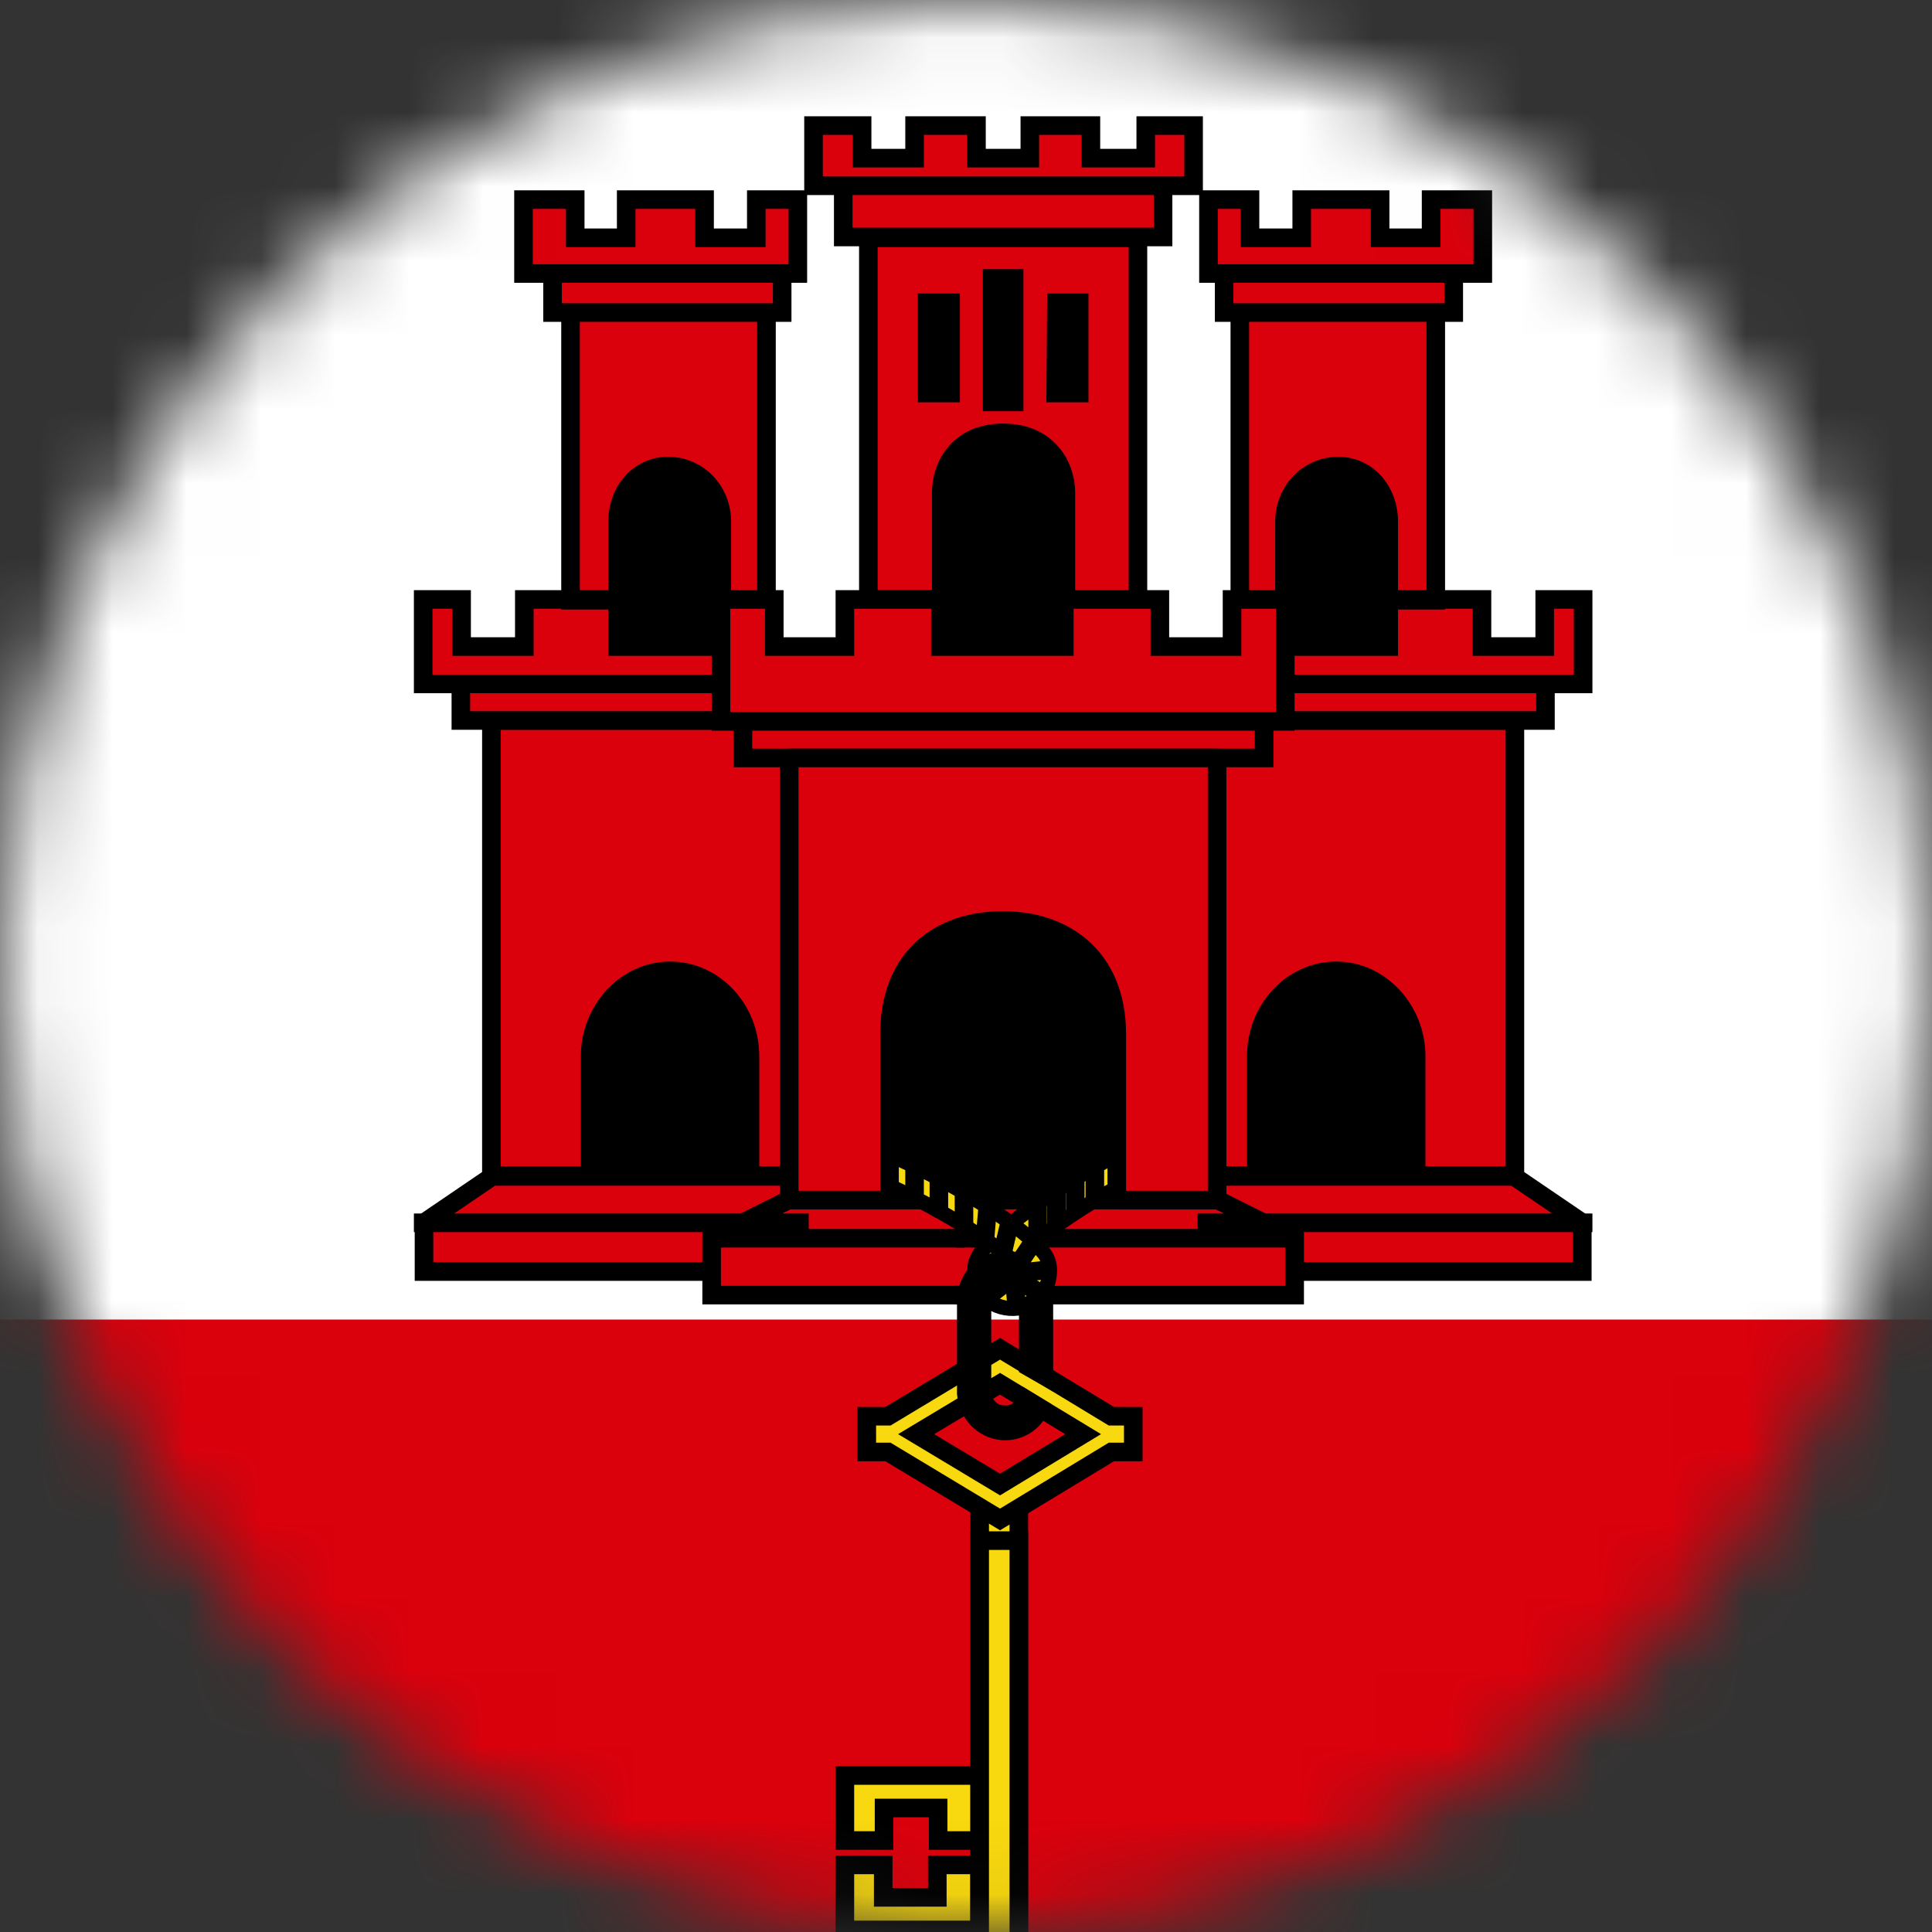 <svg width="26" height="26" viewBox="0 0 26 26" fill="none" xmlns="http://www.w3.org/2000/svg">
<rect x="0" y="0" width="26" height="26" fill="#333333" stroke="none"/>
<mask id="mask0_1_13156" style="mask-type:alpha" maskUnits="userSpaceOnUse" x="0" y="0" width="26" height="26">
<circle cx="13" cy="13" r="13" fill="#634848"/>
</mask>
<g mask="url(#mask0_1_13156)">
<g clip-path="url(#clip0_1_13156)">
<path d="M0 -1H27V27H0V-1Z" fill="#DA000C"/>
<path d="M0 -1H27V17.758H0V-1Z" fill="white"/>
<path d="M7.235 11.72H13.985V16.532H7.235V11.72Z" fill="black"/>
<path d="M10.737 15.832H6.623L5.706 16.456V17.112H10.737M9.018 13.065C9.608 13.065 10.093 13.579 10.093 14.213V15.821H10.863V9.696H6.613V15.821H7.942V14.213C7.942 13.601 8.416 13.065 9.018 13.065V13.065Z" fill="#DA000C"/>
<path d="M10.737 15.832H6.623L5.706 16.456V17.112H10.737M9.018 13.065C9.608 13.065 10.093 13.579 10.093 14.213V15.821H10.863V9.696H6.613V15.821H7.942V14.213C7.942 13.601 8.416 13.065 9.018 13.065V13.065Z" stroke="black" stroke-width="0.25" stroke-linecap="square"/>
<path d="M8.068 5.562H10.03V9.281H8.068V5.562Z" fill="black"/>
<path d="M10.02 8.701H8.311V8.067H7.056V8.701H6.212V8.067H5.695V9.204H10.02M6.202 9.204H9.893V9.696H6.202V9.204ZM7.678 4.206V8.078H8.311V7.017C8.311 6.623 8.575 6.295 8.954 6.273H8.996C9.091 6.273 9.184 6.292 9.271 6.33C9.358 6.367 9.437 6.422 9.504 6.491C9.57 6.56 9.623 6.642 9.659 6.732C9.695 6.822 9.714 6.919 9.714 7.017V8.078H10.315V4.206H7.678ZM7.436 3.681V4.206H10.526V3.681H7.436ZM7.045 2.686V3.681H10.737V2.686H10.178V3.2H9.482V2.686H8.427V3.2H7.741V2.686H7.045ZM5.695 16.456H10.758ZM14.027 16.15H10.61L9.577 16.664V17.429H14.027" fill="#DA000C"/>
<path d="M10.02 8.701H8.311V8.067H7.056V8.701H6.212V8.067H5.695V9.204H10.02M5.695 16.456H10.758M14.027 16.15H10.61L9.577 16.664V17.429H14.027M6.202 9.204H9.893V9.696H6.202V9.204ZM7.678 4.206V8.078H8.311V7.017C8.311 6.623 8.575 6.295 8.954 6.273H8.996C9.091 6.273 9.184 6.292 9.271 6.33C9.358 6.367 9.437 6.422 9.504 6.491C9.57 6.56 9.623 6.642 9.659 6.732C9.695 6.822 9.714 6.919 9.714 7.017V8.078H10.315V4.206H7.678ZM7.436 3.681V4.206H10.526V3.681H7.436ZM7.045 2.686V3.681H10.737V2.686H10.178V3.2H9.482V2.686H8.427V3.2H7.741V2.686H7.045Z" stroke="black" stroke-width="0.25" stroke-linecap="square"/>
<path d="M9.577 16.664H14.133Z" fill="#DA000C"/>
<path d="M9.577 16.664H14.133" stroke="black" stroke-width="0.25"/>
<path d="M19.765 11.72H13.015V16.532H19.765V11.72Z" fill="black"/>
<path d="M16.263 15.832H20.377L21.294 16.456V17.112H16.263M17.982 13.065C17.392 13.065 16.907 13.579 16.907 14.213V15.821H16.137V9.696H20.387V15.821H19.058V14.213C19.058 13.601 18.584 13.065 17.982 13.065V13.065Z" fill="#DA000C"/>
<path d="M16.263 15.832H20.377L21.294 16.456V17.112H16.263M17.982 13.065C17.392 13.065 16.907 13.579 16.907 14.213V15.821H16.137V9.696H20.387V15.821H19.058V14.213C19.058 13.601 18.584 13.065 17.982 13.065V13.065Z" stroke="black" stroke-width="0.25" stroke-linecap="square"/>
<path d="M18.932 5.562H16.97V9.281H18.932V5.562Z" fill="black"/>
<path d="M16.98 8.701H18.689V8.067H19.944V8.701H20.788V8.067H21.305V9.204H16.98M20.798 9.204H17.107V9.696H20.798V9.204ZM19.322 4.206V8.078H18.689V7.017C18.689 6.623 18.425 6.295 18.046 6.273H18.003C17.909 6.273 17.816 6.292 17.729 6.33C17.642 6.367 17.563 6.422 17.496 6.491C17.43 6.56 17.377 6.642 17.341 6.732C17.305 6.822 17.286 6.919 17.286 7.017V8.078H16.685V4.206H19.322ZM19.564 3.681V4.206H16.474V3.681H19.564ZM19.955 2.686V3.681H16.263V2.686H16.822V3.2H17.518V2.686H18.573V3.2H19.259V2.686H19.955ZM21.305 16.456H16.242ZM12.973 16.15H16.39L17.423 16.664V17.429H12.973" fill="#DA000C"/>
<path d="M16.98 8.701H18.689V8.067H19.944V8.701H20.788V8.067H21.305V9.204H16.98M21.305 16.456H16.242M12.973 16.15H16.39L17.423 16.664V17.429H12.973M20.798 9.204H17.107V9.696H20.798V9.204ZM19.322 4.206V8.078H18.689V7.017C18.689 6.623 18.425 6.295 18.046 6.273H18.003C17.909 6.273 17.816 6.292 17.729 6.33C17.642 6.367 17.563 6.422 17.496 6.491C17.43 6.56 17.377 6.642 17.341 6.732C17.305 6.822 17.286 6.919 17.286 7.017V8.078H16.685V4.206H19.322ZM19.564 3.681V4.206H16.474V3.681H19.564ZM19.955 2.686V3.681H16.263V2.686H16.822V3.2H17.518V2.686H18.573V3.2H19.259V2.686H19.955Z" stroke="black" stroke-width="0.25" stroke-linecap="square"/>
<path d="M17.423 16.664H12.867Z" fill="#DA000C"/>
<path d="M17.423 16.664H12.867" stroke="black" stroke-width="0.25"/>
<path d="M15.325 15.406C15.04 15.516 14.797 15.669 14.534 15.822C14.206 16.016 13.892 16.236 13.595 16.478C13.489 16.555 13.384 16.631 13.31 16.741C13.205 16.828 13.099 16.959 13.12 17.123C13.12 17.189 13.205 17.036 13.268 17.025C13.368 16.969 13.484 16.954 13.595 16.981C13.732 16.828 13.911 16.73 14.059 16.609C14.489 16.287 14.948 16.008 15.43 15.778L15.325 15.406Z" fill="#F8D80E" stroke="black" stroke-width="0.2" stroke-linecap="round"/>
<path d="M13.964 16.216V16.642ZM14.217 16.03V16.456ZM14.47 15.866V16.281ZM14.734 15.702V16.139Z" fill="#F8D80E"/>
<path d="M13.964 16.216V16.642M14.217 16.03V16.456M14.47 15.866V16.281M14.734 15.702V16.139" stroke="black" stroke-width="0.25" stroke-linecap="round"/>
<path d="M11.697 15.428L11.57 15.789C12.153 16.021 12.711 16.314 13.236 16.664C13.416 16.795 13.605 16.916 13.743 17.091C13.774 17.178 13.69 17.255 13.605 17.222C13.532 17.2 13.447 17.167 13.373 17.222C13.257 17.277 13.152 17.463 13.321 17.517C13.574 17.692 13.964 17.616 14.08 17.32C14.143 17.167 14.154 16.97 14.027 16.839C13.816 16.588 13.521 16.402 13.247 16.216C12.754 15.905 12.236 15.641 11.697 15.428V15.428Z" fill="#F8D80E" stroke="black" stroke-width="0.2" stroke-linecap="round"/>
<path d="M13.289 16.281L13.257 16.653ZM13.584 16.467L13.5 16.828ZM13.901 16.719L13.711 17.003ZM13.996 17.397L13.722 17.244ZM14.08 17.091L13.764 17.124ZM13.679 17.561L13.658 17.277ZM13.553 17.244L13.3 17.441ZM12.308 15.724V16.063ZM12.973 16.096V16.478ZM12.635 15.91V16.27Z" fill="#F8D80E"/>
<path d="M13.289 16.281L13.257 16.653M13.584 16.467L13.5 16.828M13.901 16.719L13.711 17.003M13.996 17.397L13.722 17.244M14.08 17.091L13.764 17.124M13.679 17.561L13.658 17.277M13.553 17.244L13.3 17.441M12.308 15.724V16.063M12.973 16.096V16.478M12.635 15.91V16.27" stroke="black" stroke-width="0.25" stroke-linecap="round"/>
<path d="M11.37 23.894V24.769H11.897V24.331H12.625V24.769H13.194V23.894H11.37ZM11.37 25.097V25.972H13.184V25.097H12.614V25.534H11.886V25.097H11.37Z" fill="#F8D80E" stroke="black" stroke-width="0.25"/>
<path d="M13.184 20.186H13.711V26.53H13.184V20.186Z" fill="#F8D80E" stroke="black" stroke-width="0.25"/>
<path d="M13.184 20.733H13.711V26.201H13.184V20.733ZM13.458 18.622L14.576 19.3L13.458 19.978L12.329 19.3L13.458 18.622ZM11.95 19.059H11.665V19.54H11.95L13.458 20.448L14.956 19.54H15.251V19.059H14.956L13.458 18.151L11.95 19.059Z" fill="#F8D80E" stroke="black" stroke-width="0.25"/>
<path d="M13.426 16.97C13.303 16.996 13.194 17.066 13.116 17.169C13.039 17.271 12.999 17.398 13.004 17.528V18.753C13.014 18.883 13.068 19.005 13.157 19.098C13.246 19.19 13.364 19.246 13.489 19.256C13.594 19.264 13.698 19.239 13.789 19.185C13.879 19.13 13.951 19.048 13.996 18.95L13.816 18.84C13.791 18.905 13.747 18.959 13.69 18.994C13.633 19.03 13.566 19.045 13.5 19.037C13.331 19.037 13.194 18.862 13.215 18.698V17.473C13.223 17.393 13.26 17.319 13.319 17.266C13.378 17.213 13.454 17.186 13.532 17.189C13.595 17.167 13.69 17.265 13.732 17.189C13.795 17.09 13.69 17.025 13.627 16.97H13.426V16.97ZM14.038 17.397C13.986 17.472 13.917 17.532 13.838 17.572V18.392L14.048 18.512V17.397H14.038Z" fill="#F8D80E" stroke="black" stroke-width="0.25"/>
<path d="M11.897 3.2H14.987V9.018H11.897V3.2Z" fill="black"/>
<path d="M11.686 3.2V8.067H12.667V6.623C12.667 6.295 12.878 5.825 13.5 5.825C14.122 5.825 14.344 6.295 14.344 6.623V8.078H15.314V3.2H11.686ZM13.352 3.747H13.648V5.409H13.352V3.747ZM12.477 4.075H12.793V5.289H12.477V4.075ZM14.217 4.075H14.523V5.289H14.207L14.217 4.075ZM11.348 2.5V3.189H15.652V2.5H11.348ZM10.948 1.69V2.5H16.063V1.69H15.419V2.128H14.681V1.69H13.859V2.128H13.141V1.69H12.308V2.128H11.602V1.69H10.948ZM9.998 9.697V10.2H17.012V9.697H9.998Z" fill="#DA000C" stroke="black" stroke-width="0.25"/>
<path d="M9.703 8.067V9.708H17.297V8.067H16.58V8.701H15.609V8.067H14.323V8.701H12.656V8.067H11.37V8.701H10.42V8.067H9.703Z" fill="#DA000C" stroke="black" stroke-width="0.25"/>
<path d="M10.621 10.2V16.15H11.971V13.918C11.971 12.879 12.646 12.387 13.5 12.387C14.323 12.387 15.029 12.879 15.029 13.918V16.15H16.379V10.2H10.621Z" fill="#DA000C" stroke="black" stroke-width="0.25" stroke-linejoin="round"/>
</g>
</g>
<defs>
<clipPath id="clip0_1_13156">
<rect width="27" height="28" fill="white" transform="translate(0 -1)"/>
</clipPath>
</defs>
</svg>
